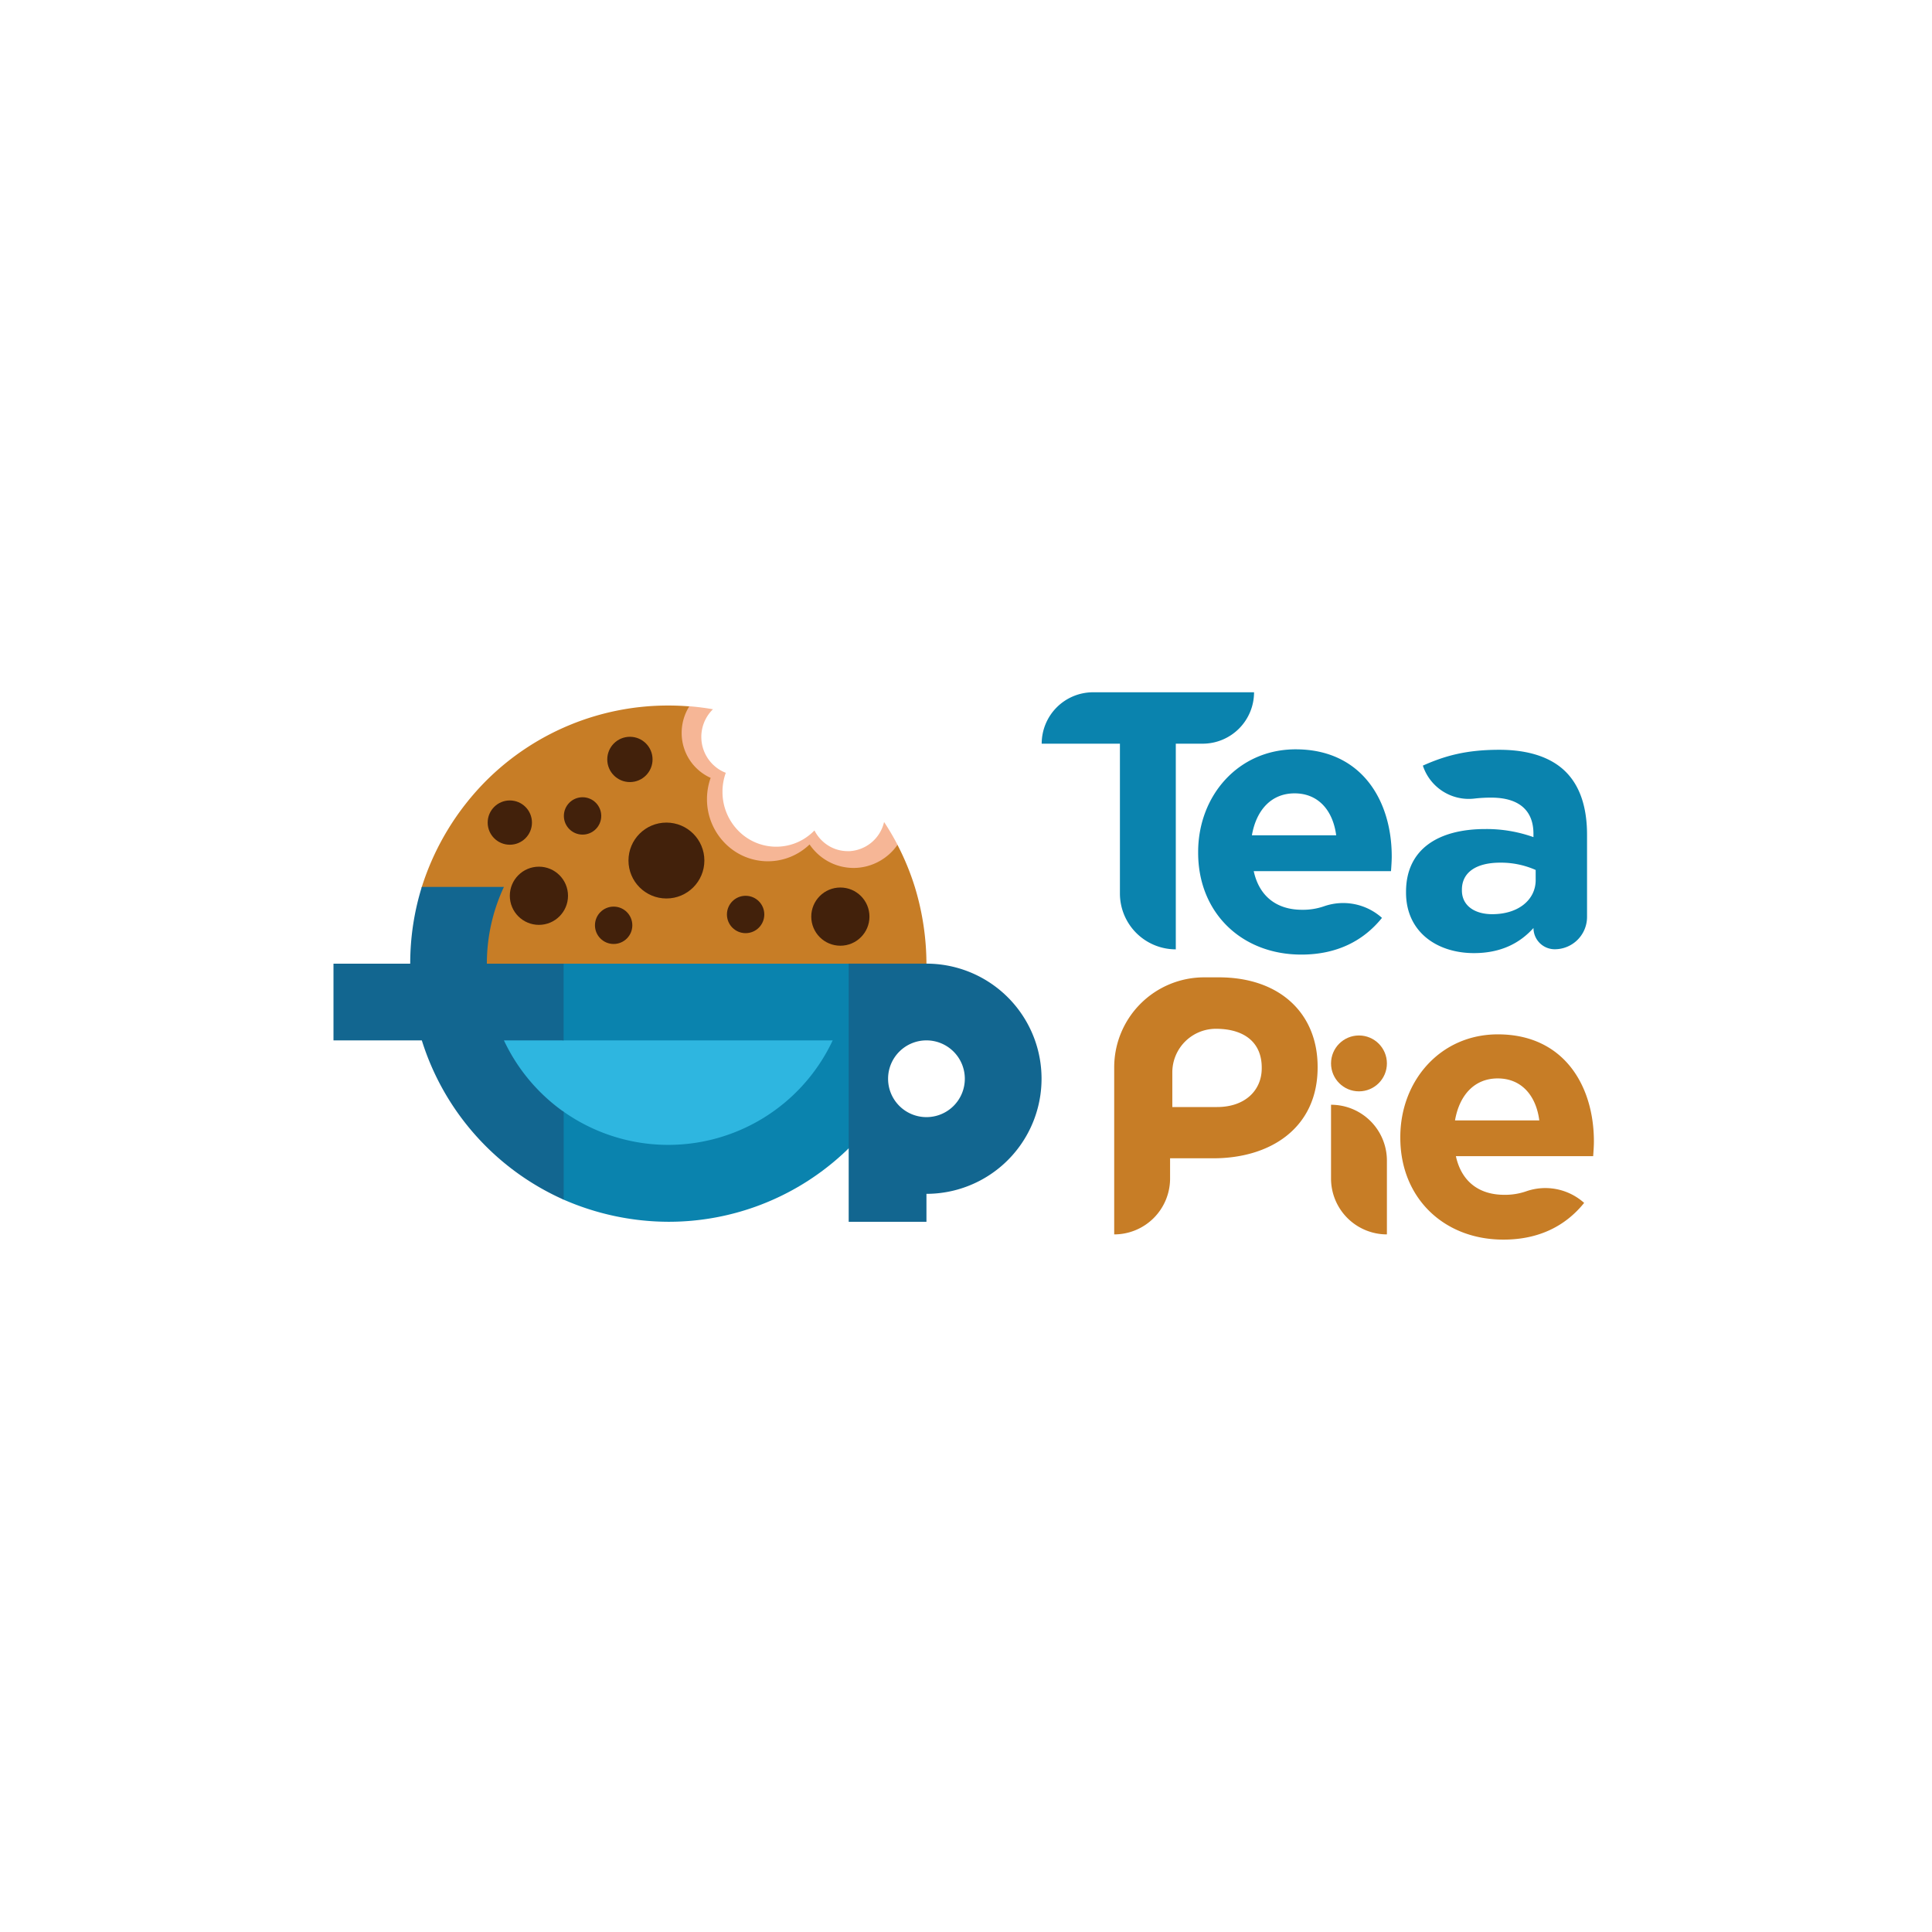 <svg id="Layer_1" data-name="Layer 1" xmlns="http://www.w3.org/2000/svg" viewBox="0 0 1000 1000"><defs><style>.cls-1{fill:#0a83ae;}.cls-2{fill:#c77d26;}.cls-3{fill:#2eb6e0;}.cls-4{fill:#f6b696;}.cls-5{fill:#126690;}.cls-6{fill:#42210b;}</style></defs><title>Main Combined Logo (Show)</title><path class="cls-1" d="M579.67,384.93H539.18a26.61,26.61,0,0,1,26.61-26.61h83.3a26.61,26.61,0,0,1-26.61,26.61H608.59V491.38h0a28.92,28.92,0,0,1-28.92-28.92Z"/><path class="cls-1" d="M620.16,441.36V441c0-29.14,20.76-53.15,50.48-53.15,34.1,0,49.72,26.48,49.72,55.43,0,2.29-.19,5-.38,7.62H648.93c2.86,13.14,12,20,25,20a33.31,33.31,0,0,0,11.38-1.81,30.1,30.1,0,0,1,30,6h0c-9.52,11.81-23.24,19-41.72,19C642.83,494.12,620.16,472.6,620.16,441.36Zm71.45-9c-1.71-13-9.33-21.72-21.53-21.72-12,0-19.81,8.57-22.1,21.72Z"/><path class="cls-1" d="M727.76,462v-.39c0-22.24,16.91-32.5,41.05-32.5a72.37,72.37,0,0,1,24.9,4.18v-1.77c0-12-7.42-18.67-21.87-18.67a74.15,74.15,0,0,0-8.71.49,25,25,0,0,1-26.66-17.06h0c11.22-5,22.25-8.19,39.56-8.19,15.79,0,27.2,4.19,34.42,11.43,7.61,7.62,11,18.86,11,32.57v42.52a16.72,16.72,0,0,1-16.72,16.72h0a11,11,0,0,1-11-11h0c-7.05,7.81-16.77,13-30.88,13C743.58,493.28,727.76,482.23,727.76,462Zm67.1-6.61v-5.1a44.55,44.55,0,0,0-18.33-3.78c-12.29,0-19.85,4.91-19.85,14v.38c0,7.75,6.43,12.29,15.69,12.29C785.8,473.2,794.87,465.83,794.87,455.44Z"/><path class="cls-2" d="M576.71,552.44a46.57,46.57,0,0,1,46.57-46.57h7.56c31.88,0,51.16,18.93,51.16,46.28v.38c0,31-24.05,47-54,47H605.63V610a28.92,28.92,0,0,1-28.92,28.92h0ZM629.93,573c14.6,0,23.14-8.7,23.14-20.06v-.38c0-13.06-9.1-20.06-23.71-20.06h0a22.57,22.57,0,0,0-22.57,22.57V573Z"/><path class="cls-2" d="M688.94,571.82h0a28.92,28.92,0,0,1,28.92,28.92v38.18h0A28.92,28.92,0,0,1,688.94,610Z"/><path class="cls-2" d="M724.8,588.91v-.38c0-29.14,20.76-53.15,50.48-53.15,34.1,0,49.72,26.48,49.72,55.43,0,2.29-.19,5-.38,7.62H753.57c2.86,13.14,12,20,25,20a33.31,33.31,0,0,0,11.38-1.81,30.1,30.1,0,0,1,30,6h0c-9.52,11.81-23.24,19-41.72,19C747.47,641.68,724.8,620.15,724.8,588.91Zm71.94-9c-1.71-13-9.33-21.72-21.53-21.72-12,0-19.81,8.57-22.1,21.72Z"/><circle class="cls-2" cx="703.4" cy="550.42" r="14.46"/><path class="cls-3" d="M432.05,538.18a95.05,95.05,0,0,1-140.75,37.56l-.2-.14A95.51,95.51,0,0,1,264,546.17q-2.28-3.88-4.22-8Z"/><path class="cls-4" d="M464.58,437.32c-5,7.23-13.37,12.48-22.73,12.48-.68,0-1.36,0-2-.08a27.31,27.31,0,0,1-15.28-6.08,28.31,28.31,0,0,1-5.51-6c-.43.42-.87.82-1.33,1.2a31.05,31.05,0,0,1-42.6-2,34.4,34.4,0,0,1-9.78-23.27,33,33,0,0,1,.64-6.46,32.28,32.28,0,0,1,1.26-4.55,25.4,25.4,0,0,1-15-23.28,26.12,26.12,0,0,1,4.41-13.74c4.13.33,8.35.86,12.37,1.57A20,20,0,0,0,370.46,397a19.25,19.25,0,0,0,5.21,3,28.79,28.79,0,0,0-1.22,4.48,29.23,29.23,0,0,0-.49,4.66c0,.24,0,.48,0,.73a28.6,28.6,0,0,0,7.83,19.74,27.43,27.43,0,0,0,33,5.36,25.41,25.41,0,0,0,2.22-1.34,28.16,28.16,0,0,0,4.55-3.79,19.89,19.89,0,0,0,7.88,8.26,19,19,0,0,0,9.35,2.45c.34,0,.68,0,1,0a19.5,19.5,0,0,0,17.81-15.09A134.09,134.09,0,0,1,464.58,437.32Z"/><path class="cls-2" d="M479.53,499.4H251.43a93.62,93.62,0,0,1,8.79-39.72H218.14A136.11,136.11,0,0,1,252,403.74a133.23,133.23,0,0,1,93.89-38.56q5.5,0,10.89.44a25.69,25.69,0,0,0-3.95,13.72,25.4,25.4,0,0,0,15,23.28,32.28,32.28,0,0,0-1.26,4.55,33,33,0,0,0-.64,6.46,32.37,32.37,0,0,0,9.17,22.66,31.05,31.05,0,0,0,42.6,2c.45-.38.9-.79,1.33-1.2a28.31,28.31,0,0,0,5.51,6,27.31,27.31,0,0,0,15.28,6.08c.67.05,1.34.08,2,.08a27.63,27.63,0,0,0,22.69-12,133.07,133.07,0,0,1,9,21.83A137.7,137.7,0,0,1,479.53,499.4Z"/><path class="cls-1" d="M439.82,498.79v95.05q-2.25,2.23-4.59,4.33a133.12,133.12,0,0,1-89.29,34.22,136.18,136.18,0,0,1-54.78-11.72V575l.81.58A94,94,0,0,0,431,538.5H291.15V498.79Z"/><path class="cls-5" d="M535.71,538.5a59.59,59.59,0,0,0-56.18-39.72H439.28V632.39h40.25V617.93a59.6,59.6,0,0,0,56.18-79.43Zm-56.18,39.72a19.86,19.86,0,1,1,19.86-19.86A19.84,19.84,0,0,1,479.53,578.22Z"/><circle class="cls-6" cx="344.94" cy="445.41" r="19.64"/><circle class="cls-6" cx="434.97" cy="474.44" r="15.06"/><circle class="cls-6" cx="326.04" cy="393.08" r="11.72"/><circle class="cls-6" cx="263.88" cy="425.77" r="11.46"/><circle class="cls-6" cx="317.62" cy="478.93" r="9.67"/><circle class="cls-6" cx="385.93" cy="473.33" r="9.67"/><circle class="cls-6" cx="301.53" cy="422.32" r="9.67"/><circle class="cls-6" cx="278.94" cy="463.65" r="15.06"/><path class="cls-5" d="M260.83,538.5q1.91,4.06,4.17,7.9a94.38,94.38,0,0,0,26.76,29.07v45.47a133.91,133.91,0,0,1-73.43-82.44H172.61V498.79h39.72a133.62,133.62,0,0,1,6-39.72h42.5A93.62,93.62,0,0,0,252,498.79h39.72V538.5Z"/></svg>